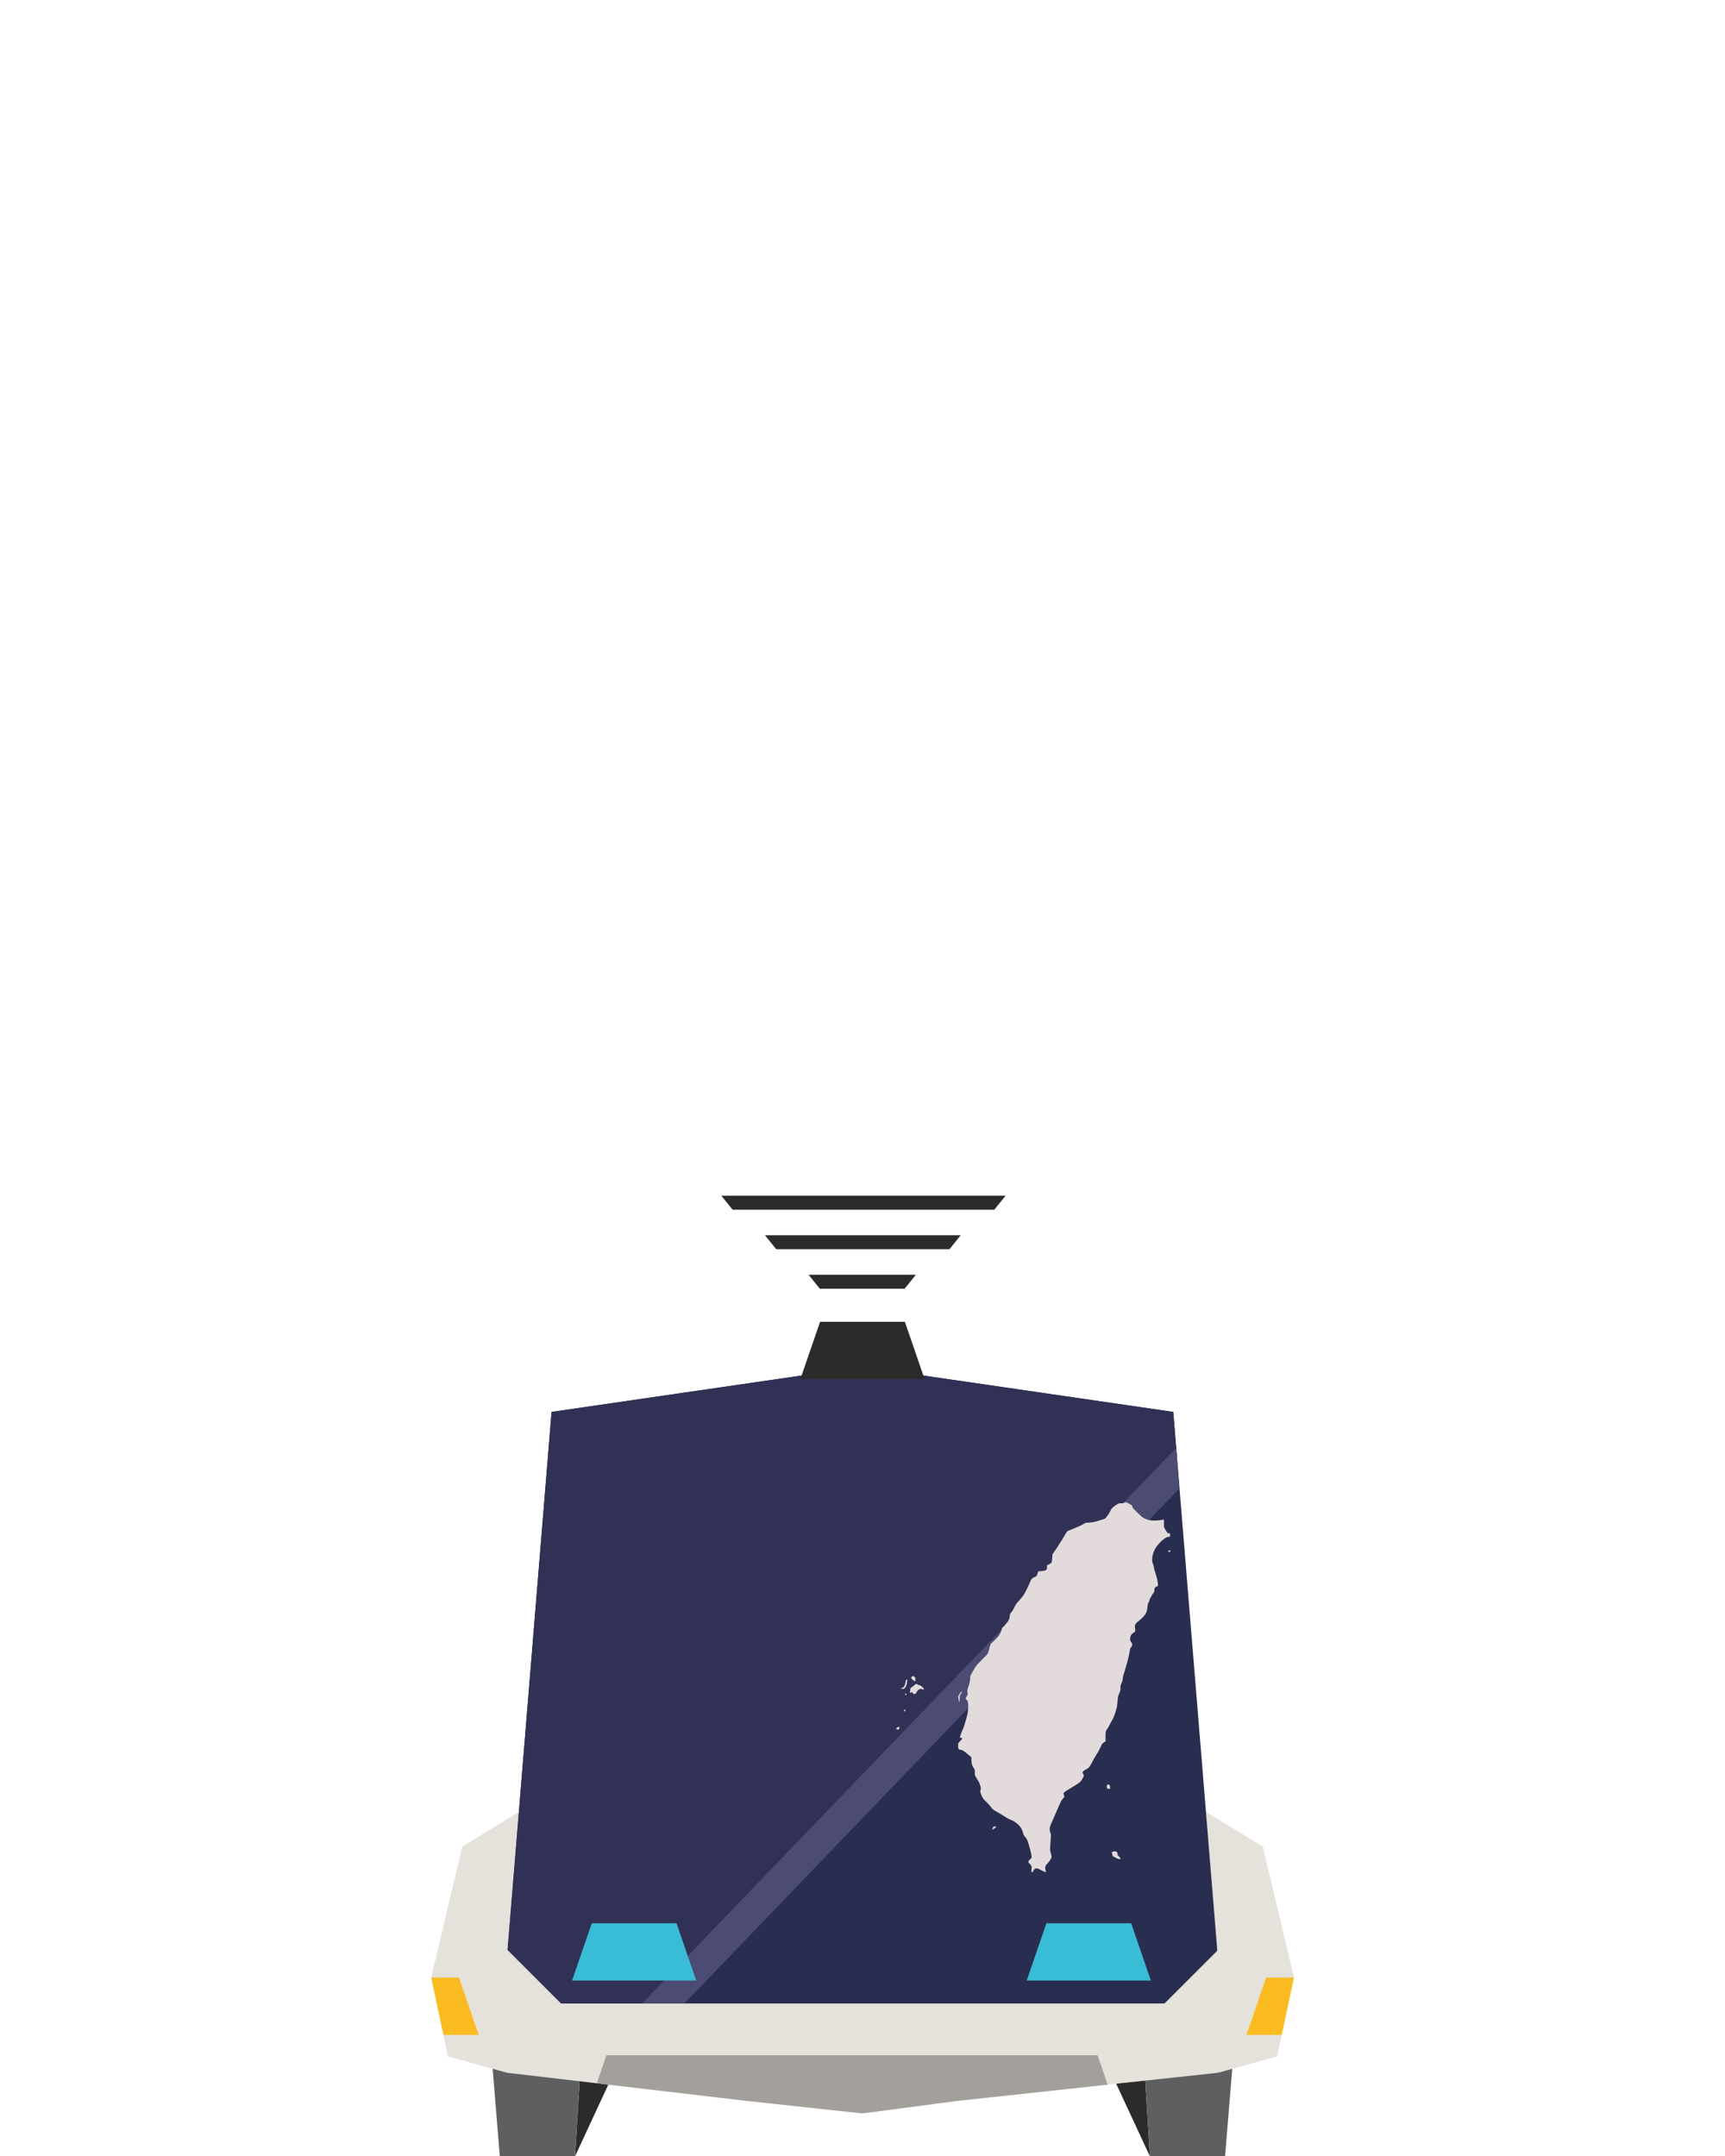 <?xml version="1.0" encoding="UTF-8" standalone="no"?>
<svg
   width="100%"
   height="100%"
   viewBox="0 0 288 360"
   version="1.1"
   xml:space="preserve"
   style="fill-rule:evenodd;clip-rule:evenodd;stroke-linejoin:round;stroke-miterlimit:2;"
   id="svg79"
   sodipodi:docname="av-inbound.svg"
   inkscape:version="1.1 (c68e22c387, 2021-05-23)"
   xmlns:inkscape="http://www.inkscape.org/namespaces/inkscape"
   xmlns:sodipodi="http://sodipodi.sourceforge.net/DTD/sodipodi-0.dtd"
   xmlns="http://www.w3.org/2000/svg"
   xmlns:svg="http://www.w3.org/2000/svg"><defs
   id="defs83" /><sodipodi:namedview
   id="namedview81"
   pagecolor="#ffffff"
   bordercolor="#666666"
   borderopacity="1.0"
   inkscape:pageshadow="2"
   inkscape:pageopacity="0.0"
   inkscape:pagecheckerboard="0"
   showgrid="false"
   inkscape:zoom="1.4444444"
   inkscape:cx="143.65385"
   inkscape:cy="180.34615"
   inkscape:window-width="1366"
   inkscape:window-height="705"
   inkscape:window-x="-8"
   inkscape:window-y="-8"
   inkscape:window-maximized="1"
   inkscape:current-layer="svg79" />
    <g
   id="av-inbound"
   transform="matrix(0.251,0,0,0.251,107.867,234.158)">
        <g
   transform="matrix(-4.167,0,0,4.167,115.559,-84.881)"
   id="g4">
            <path
   d="M-13.541,2.228L0.001,2.228L1.793,0L-15.334,0L-13.541,2.228Z"
   style="fill:rgb(44,43,41);fill-rule:nonzero;"
   id="path2" />
        </g>
        <g
   transform="matrix(-4.167,0,0,4.167,86.556,-111.165)"
   id="g8">
            <path
   d="M-27.658,2.228L0,2.228L1.793,0L-29.451,0L-27.658,2.228Z"
   style="fill:rgb(44,43,41);fill-rule:nonzero;"
   id="path6" />
        </g>
        <g
   transform="matrix(-4.167,0,0,4.167,57.553,-137.448)"
   id="g12">
            <path
   d="M-41.775,2.228L0,2.228L1.793,0L-43.568,0L-41.775,2.228Z"
   style="fill:rgb(44,43,41);fill-rule:nonzero;"
   id="path10" />
        </g>
        <g
   transform="matrix(4.167,0,0,4.167,-47.248,333.052)"
   id="g16">
            <path
   d="M0,40.432L13.719,10.901L2.484,0"
   style="fill:rgb(44,43,41);fill-rule:nonzero;"
   id="path14" />
        </g>
        <g
   transform="matrix(0.34,4.153,4.153,-0.34,6.934,373.442)"
   id="g20">
            <path
   d="M-11.973,-27.438L28.594,-27.438L29.574,-15.47L-10.52,-9.693L-11.973,-27.438Z"
   style="fill:rgb(94,95,96);fill-rule:nonzero;"
   id="path18" />
        </g>
        <g
   transform="matrix(4.167,0,0,4.167,335.106,333.052)"
   id="g24">
            <path
   d="M0,40.432L-13.72,10.901L-2.484,0"
   style="fill:rgb(44,43,41);fill-rule:nonzero;"
   id="path22" />
        </g>
        <g
   transform="matrix(-0.34,4.153,4.153,0.34,442.768,461.133)"
   id="g28">
            <path
   d="M-29.777,-12.995L10.79,-12.995L11.771,-24.961L-28.323,-30.739L-29.777,-12.995Z"
   style="fill:rgb(94,95,96);fill-rule:nonzero;"
   id="path26" />
        </g>
        <g
   transform="matrix(4.167,0,0,4.167,405.712,433.738)"
   id="g32">
            <path
   d="M0,-18.307L-1.737,-12.255L-4.355,-3.11L-6.093,2.942L-23.679,4.838L-47.745,7.438L-62.825,9.427L-81.238,7.438L-105.228,4.621L-119.562,2.942L-121.299,-3.11L-123.917,-12.255L-125.654,-18.307L-124.087,-27.734L-1.567,-27.734L0,-18.307Z"
   style="fill:rgb(229,225,219);fill-rule:nonzero;"
   id="path30" />
        </g>
        <g
   transform="matrix(4.167,0,0,4.167,307.05,453.482)"
   id="g36">
            <path
   d="M0,0.099L-24.066,2.7L-39.146,4.689L-57.559,2.7L-81.549,-0.118L-80.011,-4.59L-1.614,-4.59L0,0.099Z"
   style="fill:rgb(163,159,155);fill-rule:nonzero;"
   id="path34" />
        </g>
        <g
   transform="matrix(4.167,0,0,4.167,-92.463,272.485)"
   id="g40">
            <path
   d="M0,41.641L-9.427,39.025L-10.161,35.592L-12.109,26.449L-12.115,26.425L-7.144,5.534L1.89,0L0.995,10.968L0,41.641Z"
   style="fill:rgb(229,225,219);fill-rule:nonzero;"
   id="path38" />
        </g>
        <g
   transform="matrix(-4.167,0,0,4.167,-142.92,382.685)"
   id="g44">
            <path
   d="M-7.578,9.144L-1.949,9.144L0,0L-4.432,0L-7.578,9.144Z"
   style="fill:rgb(250,187,32);fill-rule:nonzero;"
   id="path42" />
        </g>
        <g
   transform="matrix(4.167,0,0,4.167,380.463,272.485)"
   id="g48">
            <path
   d="M0,41.641L9.428,39.025L10.161,35.592L12.109,26.449L12.115,26.425L7.144,5.534L-1.928,0L-1.035,10.967L0,41.641Z"
   style="fill:rgb(229,225,219);fill-rule:nonzero;"
   id="path46" />
        </g>
        <g
   transform="matrix(4.167,0,0,4.167,399.348,382.685)"
   id="g52">
            <path
   d="M0,9.144L5.629,9.144L7.577,0L3.146,0L0,9.144Z"
   style="fill:rgb(250,187,32);fill-rule:nonzero;"
   id="path50" />
        </g>
        <g
   transform="matrix(4.167,0,0,4.167,379.963,11.418)"
   id="g56">
            <path
   d="M0,84.799L-8.435,93.229L-104.74,93.229L-113.292,84.676L-107.569,14.685L-106.272,-1.21L-56.649,-8.43L-7.031,-1.21L-6.562,4.536L-6.456,5.81L-6.033,10.993L0,84.799Z"
   style="fill:rgb(41,45,80);fill-rule:nonzero;"
   id="path54" />
        </g>
        <g
   transform="matrix(4.167,0,0,4.167,353.063,340.538)"
   id="g60">
            <path
   d="M0,-73.179L-84.043,14.24L-98.284,14.24L-106.836,5.687L-101.113,-64.304L-99.816,-80.199L-50.193,-87.419L-0.575,-80.199L-0.105,-74.452L0,-73.179Z"
   style="fill:rgb(49,49,85);fill-rule:nonzero;"
   id="path58" />
        </g>
        <g
   transform="matrix(4.167,0,0,4.167,354.825,372.967)"
   id="g64">
            <path
   d="M0,-75.779L-79.025,6.457L-85.787,6.457L-0.528,-82.236L-0.423,-80.962L0,-75.779Z"
   style="fill:rgb(75,75,115);fill-rule:nonzero;"
   id="path62" />
        </g>
        <g
   transform="matrix(-1.355,-3.94,-3.94,1.355,299.047,320.346)"
   id="g68">
            <path
   d="M-17.458,-3.317L-7.792,-3.317L-3.389,9.484L-11.011,15.431L-17.458,-3.317Z"
   style="fill:rgb(57,188,213);fill-rule:nonzero;"
   id="path66" />
        </g>
        <g
   transform="matrix(1.355,-3.94,-3.94,-1.355,-3.365,410.847)"
   id="g72">
            <path
   d="M2.367,12.458L12.033,12.458L16.436,-0.343L8.814,-6.29L2.367,12.458Z"
   style="fill:rgb(57,188,213);fill-rule:nonzero;"
   id="path70" />
        </g>
        <g
   transform="matrix(1.355,-3.94,-3.94,-1.355,148.515,10.703)"
   id="g76">
            <path
   d="M2.367,12.458L12.033,12.458L16.436,-0.343L8.814,-6.29L2.367,12.458Z"
   style="fill:rgb(44,43,41);fill-rule:nonzero;"
   id="path74" />
        </g>
    </g>
<g
   transform="matrix(0.005,0,0,-0.005,149.626,314.802)"
   fill="#000000"
   stroke="none"
   id="g26"
   style="fill:#e3dbdb"><path
     d="m 7610,12773 c -48,-16 -79,-20 -117,-16 -49,5 -57,3 -127,-41 -126,-78 -185,-134 -201,-189 -13,-45 -147,-245 -184,-275 -16,-13 -175,-65 -331,-107 -58,-16 -140,-29 -211,-33 l -115,-8 -110,-61 c -60,-34 -193,-93 -294,-132 -101,-39 -193,-77 -204,-85 -12,-7 -57,-78 -101,-157 -43,-79 -151,-251 -239,-382 l -160,-238 -7,-123 c -8,-149 -16,-164 -110,-209 l -69,-32 6,-46 c 13,-99 -39,-138 -193,-147 l -92,-5 -16,-33 c -8,-18 -18,-47 -21,-66 -9,-47 -47,-83 -110,-103 -69,-22 -91,-53 -169,-235 -31,-74 -87,-191 -123,-259 -57,-105 -86,-144 -190,-260 -112,-123 -129,-147 -178,-251 -35,-74 -70,-131 -98,-160 -41,-43 -43,-49 -54,-132 -12,-99 -35,-150 -96,-217 -23,-25 -54,-65 -70,-88 -16,-23 -43,-51 -61,-61 -26,-16 -33,-28 -38,-63 -3,-24 -27,-86 -53,-138 -41,-83 -61,-109 -158,-207 -61,-61 -124,-121 -139,-132 -25,-18 -33,-39 -62,-156 -19,-74 -44,-154 -55,-178 -14,-26 -92,-112 -204,-223 -172,-171 -185,-187 -257,-310 -115,-195 -129,-227 -129,-285 0,-88 -21,-192 -57,-285 -37,-92 -43,-143 -28,-222 7,-37 3,-49 -29,-106 -20,-36 -36,-72 -36,-80 0,-9 16,-31 35,-49 32,-30 36,-40 45,-114 12,-93 0,-261 -25,-370 -49,-214 -124,-452 -175,-554 -32,-64 -70,-181 -70,-217 0,-6 15,-10 33,-9 27,1 33,-3 35,-23 3,-18 -11,-37 -62,-85 -71,-66 -70,-65 -67,-209 1,-45 30,-77 68,-77 16,0 51,-11 78,-24 44,-20 83,-49 252,-192 l 43,-35 v -95 c 0,-112 29,-209 81,-274 32,-39 33,-43 33,-139 1,-94 2,-100 35,-152 83,-130 102,-166 131,-241 40,-106 45,-143 26,-197 -14,-41 -13,-48 6,-105 50,-149 79,-192 222,-325 26,-23 73,-77 105,-120 79,-103 91,-112 219,-180 61,-33 166,-96 233,-141 67,-45 144,-90 173,-100 183,-63 348,-194 415,-332 17,-35 39,-96 49,-136 15,-59 27,-81 60,-115 22,-23 52,-64 66,-92 47,-95 142,-434 152,-548 l 7,-67 -57,-55 c -69,-68 -71,-86 -11,-145 65,-64 75,-90 63,-179 -10,-87 -7,-101 25,-101 19,0 26,7 30,29 4,17 19,44 35,62 26,29 35,33 80,32 43,-1 68,-10 149,-56 87,-49 163,-79 163,-63 0,3 -7,31 -15,63 -17,63 -12,123 12,161 8,13 40,49 71,80 57,57 122,169 122,210 0,11 -5,33 -11,49 -6,15 -19,68 -29,117 -16,74 -17,103 -9,173 5,46 14,158 19,248 9,158 8,166 -13,212 -16,36 -21,66 -21,118 1,77 4,88 109,320 37,83 114,259 171,392 93,220 107,248 158,305 38,42 54,67 50,78 -4,8 -12,32 -17,52 -21,72 -13,79 235,227 302,181 321,196 379,301 27,47 51,91 55,99 4,8 -4,34 -19,62 -15,26 -27,52 -27,57 0,23 54,72 105,96 92,42 139,95 209,235 34,69 99,183 144,253 72,110 125,212 185,350 12,26 32,46 74,71 47,27 58,38 56,58 -1,13 -2,83 -3,155 -2,142 9,186 55,234 13,14 47,73 76,130 28,58 67,130 88,160 39,57 103,227 146,390 18,64 29,140 35,235 10,154 15,178 66,297 31,72 34,89 32,157 -3,69 0,83 33,156 28,60 38,99 43,155 3,48 20,118 44,191 22,64 45,140 51,170 7,30 25,93 41,140 30,91 80,312 101,441 9,62 17,84 40,108 51,53 51,125 -1,184 -25,28 -30,43 -30,83 0,107 34,170 123,223 47,28 58,53 46,111 -24,128 -7,177 92,256 237,189 306,295 318,484 6,93 10,112 34,148 15,22 27,46 27,53 0,31 23,90 44,115 13,15 26,40 30,56 3,15 21,44 40,65 46,52 56,74 56,127 0,74 36,125 88,125 11,0 23,7 26,16 20,52 -14,240 -78,426 -25,73 -49,167 -54,209 -6,44 -19,93 -33,120 -48,90 -19,304 61,458 109,209 363,440 473,429 31,-3 32,-2 39,42 9,65 3,80 -31,74 -38,-8 -79,35 -131,137 l -40,81 v 125 c 0,111 -2,124 -16,119 -41,-16 -208,-36 -297,-36 -128,0 -234,22 -332,70 -69,34 -101,60 -242,197 -147,144 -163,162 -169,201 -7,42 -8,43 -108,95 l -101,52 z"
     id="path2-0"
     style="fill:#e3dbdb" /><path
     d="m 9089,11169 c -14,-27 4,-42 41,-33 33,7 34,9 20,33 -14,27 -46,27 -61,0 z"
     id="path4"
     style="fill:#e3dbdb" /><path
     d="m 521,6966 c -18,-19 -21,-30 -15,-49 10,-29 110,-111 124,-102 6,3 10,32 10,64 0,55 -2,60 -34,85 -43,32 -56,33 -85,2 z"
     id="path6-7"
     style="fill:#e3dbdb" /><path
     d="m 333,6858 c -11,-14 -19,-43 -35,-133 -13,-71 -52,-119 -110,-137 -49,-15 -39,-28 22,-28 43,0 53,4 85,37 19,20 35,46 35,57 0,12 7,30 15,40 9,12 15,42 15,76 0,31 5,61 11,67 13,13 4,33 -15,33 -8,0 -18,-6 -23,-12 z"
     id="path8"
     style="fill:#e3dbdb" /><path
     d="m 640,6713 c -14,-9 -46,-36 -72,-60 -26,-24 -52,-43 -57,-43 -25,0 -41,-33 -41,-84 0,-28 -5,-57 -12,-64 -8,-8 -8,-15 2,-27 12,-14 15,-14 31,1 27,24 63,15 67,-18 3,-26 7,-28 46,-28 41,0 42,1 80,66 30,52 46,70 79,85 52,23 95,24 119,2 17,-16 20,-16 35,0 16,16 14,20 -36,71 -42,42 -64,56 -110,69 -32,9 -64,23 -71,32 -16,19 -30,19 -60,-2 z"
     id="path10-1"
     style="fill:#e3dbdb" /><path
     d="m 2125,6399 -57,-82 11,-84 c 6,-46 13,-88 16,-93 17,-28 25,0 25,91 v 100 l 40,59 c 39,57 50,90 31,90 -5,0 -35,-37 -66,-81 z"
     id="path12"
     style="fill:#e3dbdb" /><path
     d="m 300,6394 c -11,-12 -10,-18 4,-32 16,-16 18,-16 31,2 11,14 12,23 4,33 -15,17 -24,16 -39,-3 z"
     id="path14-4"
     style="fill:#e3dbdb" /><path
     d="m 272,5858 c -19,-19 -15,-48 7,-48 20,0 37,32 26,50 -8,13 -18,13 -33,-2 z"
     id="path16"
     style="fill:#e3dbdb" /><path
     d="m 48,5275 c -15,-13 -33,-25 -40,-28 -23,-8 6,-42 40,-45 22,-2 34,3 46,20 37,52 1,93 -46,53 z"
     id="path18-2"
     style="fill:#e3dbdb" /><path
     d="m 7046,3349 c -22,-32 -21,-92 2,-112 10,-10 35,-17 55,-17 h 37 v 59 c 0,62 -8,75 -51,86 -21,5 -30,2 -43,-16 z"
     id="path20"
     style="fill:#e3dbdb" /><path
     d="m 3248,1956 c -10,-7 -18,-22 -18,-34 0,-11 -7,-23 -16,-26 -8,-3 -12,-10 -9,-16 9,-15 41,-12 55,5 7,9 28,23 47,32 44,21 41,47 -7,50 -19,2 -43,-3 -52,-11 z"
     id="path22-4"
     style="fill:#e3dbdb" /><path
     d="m 7233,1124 c -46,-17 -51,-25 -28,-44 9,-8 15,-29 15,-56 0,-43 0,-43 69,-83 81,-47 101,-56 159,-65 40,-6 42,-5 42,18 0,16 -17,40 -55,74 -56,52 -64,69 -42,91 10,10 9,14 -5,22 -10,6 -18,16 -18,24 0,18 -7,22 -55,28 -24,4 -57,0 -82,-9 z"
     id="path24"
     style="fill:#e3dbdb" /></g></svg>
